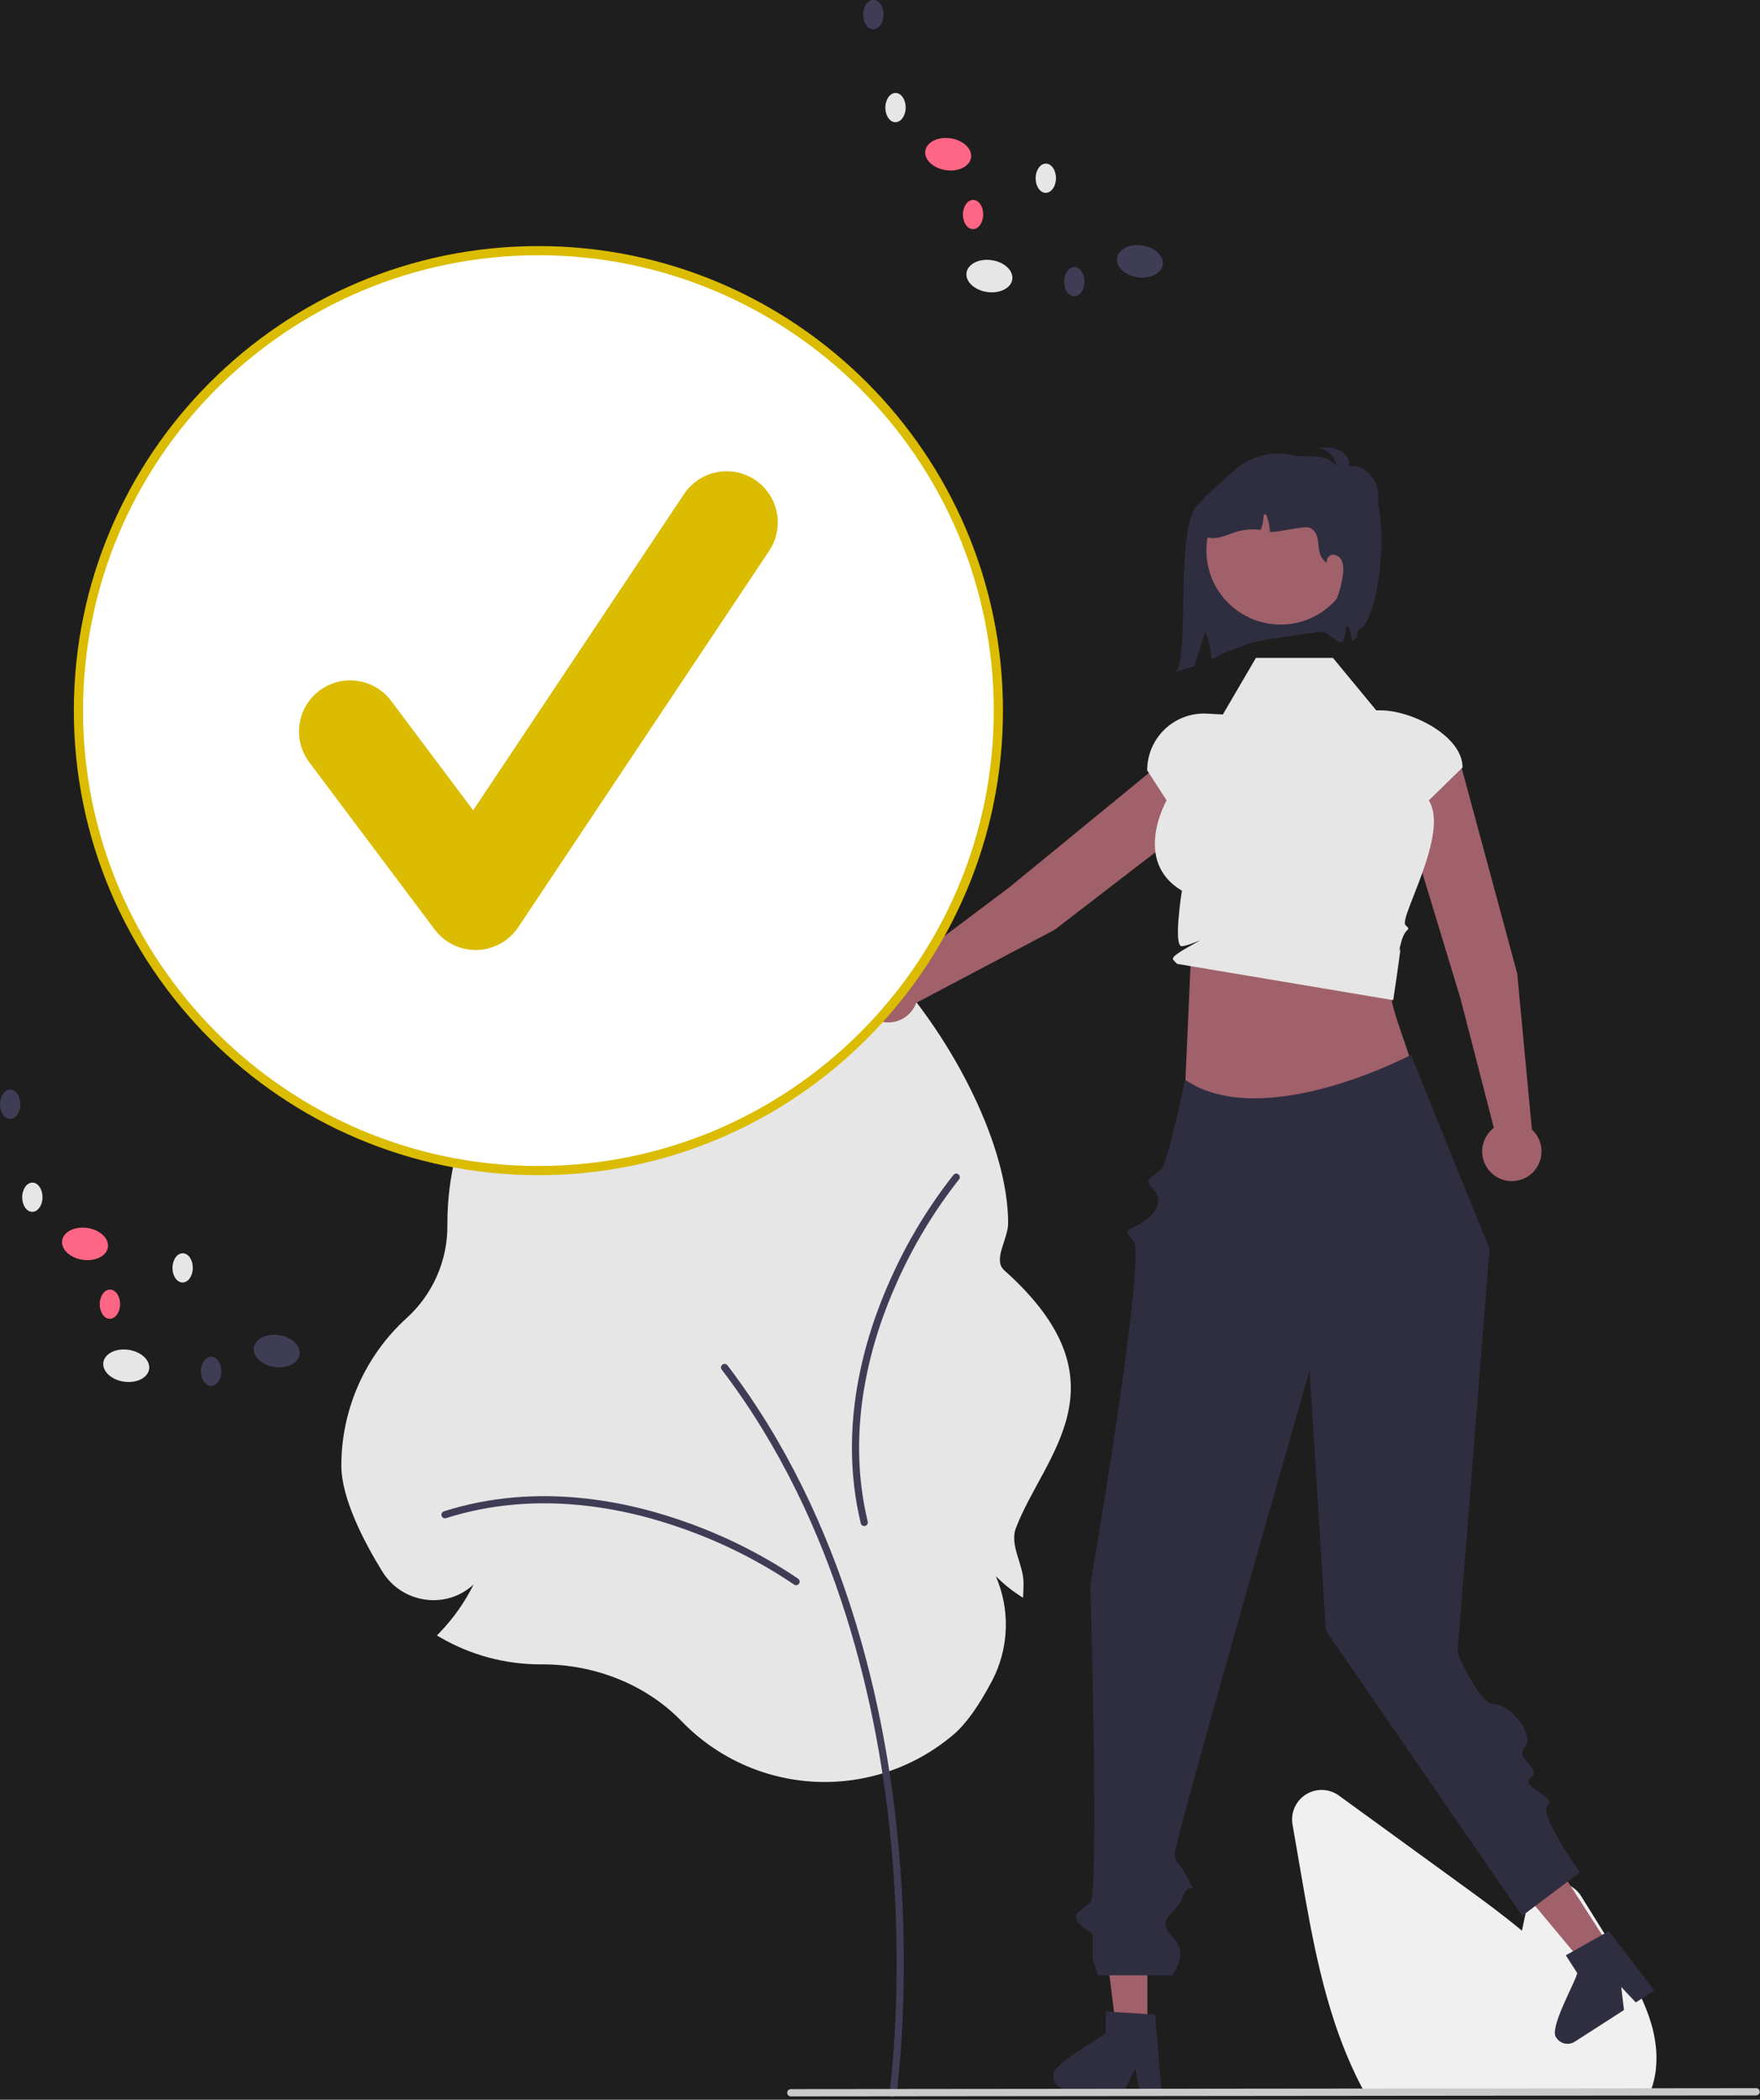 <svg width="575" height="686" viewBox="0 0 575 686" fill="none" xmlns="http://www.w3.org/2000/svg">
<rect width="575" height="686" fill="#1E1E1E"/>
<g clip-path="url(#clip0_0_1)">
<path d="M222.665 562.323C211.226 550.526 194.649 543.76 177.184 543.76L176.51 543.762C165.007 543.766 153.709 540.715 143.771 534.92L142.737 534.318L143.57 533.46C148.079 528.794 151.844 523.464 154.733 517.655C152.681 519.568 150.234 521.006 147.565 521.869C144.895 522.731 142.069 522.996 139.285 522.645C136.347 522.295 133.526 521.284 131.034 519.688C128.542 518.092 126.444 515.952 124.897 513.429C118.793 503.525 111.516 489.472 111.516 478.767C111.526 469.718 113.421 460.77 117.08 452.494C120.739 444.218 126.082 436.795 132.769 430.698C137.002 426.881 140.384 422.214 142.692 417.003C145.001 411.791 146.186 406.152 146.169 400.451L146.166 399.64C146.165 392.136 147.082 384.659 148.896 377.377L149.081 376.642L149.837 376.669C154.716 376.835 159.597 376.426 164.38 375.45C159.894 374.9 155.505 373.733 151.338 371.981L150.524 371.652L150.8 370.818C169.84 359.029 212.82 365.134 237.766 308.058C257.995 261.777 329.367 349.141 329.367 399.64C329.367 404.793 324.267 411.602 328.085 415.008C369.352 451.825 340.878 475.466 331.901 499.255C329.771 504.899 334.389 511.095 334.389 517.201C334.389 518.238 334.363 519.307 334.311 520.38L334.231 522.03L332.855 521.115C330.133 519.331 327.61 517.262 325.329 514.941C327.696 520.387 328.811 526.295 328.593 532.229C328.375 538.163 326.829 543.973 324.069 549.23C319.745 557.393 315.561 563.236 311.634 566.598C299.055 577.362 282.838 582.915 266.301 582.121C249.764 581.326 234.154 574.244 222.665 562.323H222.665Z" fill="#E6E6E6"/>
<path d="M291.756 685.123C292.037 685.123 292.308 685.021 292.521 684.837C292.733 684.653 292.872 684.398 292.911 684.119C292.961 683.77 297.825 648.69 293.456 602.067C289.422 559.009 276.466 496.991 237.656 446.056C237.563 445.934 237.446 445.831 237.314 445.754C237.181 445.676 237.034 445.626 236.882 445.605C236.73 445.585 236.575 445.594 236.427 445.633C236.278 445.673 236.139 445.741 236.017 445.834C235.894 445.927 235.792 446.043 235.715 446.176C235.637 446.309 235.587 446.456 235.567 446.608C235.546 446.76 235.556 446.915 235.595 447.063C235.635 447.212 235.703 447.351 235.796 447.473C274.272 497.968 287.123 559.531 291.129 602.285C295.472 648.637 290.646 683.444 290.597 683.79C290.573 683.956 290.586 684.125 290.633 684.285C290.681 684.446 290.762 684.594 290.872 684.721C290.982 684.847 291.118 684.949 291.27 685.018C291.422 685.088 291.588 685.123 291.756 685.123V685.123Z" fill="#3F3D56"/>
<path d="M260.084 517.902C260.331 517.902 260.571 517.824 260.771 517.679C260.971 517.534 261.12 517.329 261.196 517.095C261.272 516.86 261.273 516.607 261.196 516.372C261.12 516.137 260.972 515.933 260.772 515.787C249.713 508.302 237.766 502.22 225.207 497.683C205.585 490.499 175.747 483.987 145.03 493.763C144.883 493.809 144.747 493.884 144.63 493.983C144.512 494.082 144.415 494.203 144.344 494.34C144.274 494.476 144.23 494.625 144.217 494.778C144.204 494.931 144.222 495.086 144.268 495.232C144.315 495.379 144.39 495.514 144.489 495.632C144.588 495.749 144.71 495.846 144.846 495.916C144.983 495.987 145.132 496.03 145.285 496.042C145.438 496.055 145.592 496.038 145.739 495.991C175.827 486.415 205.124 492.82 224.403 499.878C236.761 504.338 248.516 510.317 259.397 517.679C259.597 517.824 259.837 517.902 260.084 517.902V517.902Z" fill="#3F3D56"/>
<path d="M313.58 384.662C313.598 384.416 313.538 384.17 313.408 383.96C313.277 383.751 313.084 383.587 312.855 383.494C312.627 383.401 312.374 383.383 312.135 383.442C311.895 383.501 311.68 383.635 311.521 383.823C303.258 394.314 296.332 405.792 290.902 417.992C282.324 437.046 273.68 466.337 281.219 497.679C281.254 497.828 281.319 497.969 281.409 498.093C281.5 498.218 281.614 498.323 281.744 498.403C281.875 498.483 282.021 498.537 282.173 498.561C282.324 498.585 282.479 498.579 282.629 498.543C282.778 498.507 282.919 498.442 283.043 498.352C283.167 498.261 283.272 498.148 283.353 498.016C283.433 497.885 283.486 497.74 283.51 497.588C283.534 497.436 283.527 497.281 283.491 497.132C276.108 466.432 284.606 437.673 293.034 418.952C298.372 406.948 305.182 395.654 313.308 385.33C313.467 385.142 313.563 384.908 313.58 384.662V384.662Z" fill="#3F3D56"/>
<path d="M539.035 683.886H445.986L445.586 683.16C444.396 681.003 443.248 678.716 442.174 676.367C432.59 655.848 428.539 632.379 424.964 611.674L422.272 596.067C421.947 594.177 422.192 592.232 422.978 590.482C423.763 588.733 425.053 587.257 426.682 586.245C428.311 585.232 430.205 584.729 432.122 584.799C434.039 584.87 435.891 585.51 437.442 586.639C451.583 596.929 465.729 607.209 479.881 617.479C485.239 621.378 491.359 625.89 497.22 630.767C497.785 628.02 498.377 625.266 498.968 622.55C499.376 620.674 500.334 618.963 501.72 617.636C503.106 616.308 504.857 615.424 506.748 615.097C508.639 614.77 510.585 615.015 512.336 615.8C514.087 616.585 515.564 617.875 516.578 619.505L527.465 636.996C535.405 649.769 542.413 662.356 540.986 675.932C540.992 676.097 540.98 676.262 540.949 676.425C540.663 678.654 540.133 680.846 539.369 682.96L539.035 683.886Z" fill="#F0F0F0"/>
<path d="M495.684 318.075L477.726 251.608C476.957 248.794 475.113 246.396 472.591 244.93C470.069 243.465 467.071 243.049 464.246 243.774V243.774C462.784 244.149 461.414 244.817 460.219 245.739C459.024 246.66 458.03 247.816 457.296 249.134C456.562 250.453 456.104 251.907 455.951 253.408C455.798 254.91 455.951 256.426 456.403 257.866L477.174 326.337L488.041 368.475C486.458 369.683 485.286 371.349 484.683 373.247C484.08 375.145 484.077 377.183 484.672 379.083C485.268 380.983 486.434 382.654 488.012 383.868C489.591 385.083 491.504 385.782 493.494 385.87C495.483 385.959 497.451 385.433 499.132 384.364C500.812 383.296 502.122 381.735 502.885 379.896C503.647 378.056 503.825 376.026 503.394 374.082C502.962 372.138 501.943 370.374 500.474 369.029L495.684 318.075Z" fill="#A0616A"/>
<path d="M344.574 303.76L399.136 261.769C401.442 259.983 402.954 257.362 403.345 254.471C403.736 251.581 402.975 248.652 401.225 246.318V246.318C400.321 245.11 399.179 244.1 397.871 243.348C396.563 242.595 395.115 242.118 393.616 241.943C392.117 241.769 390.599 241.902 389.153 242.334C387.707 242.765 386.364 243.487 385.206 244.455L329.866 289.811L295.078 315.953C293.356 314.952 291.368 314.506 289.384 314.674C287.4 314.842 285.515 315.617 283.987 316.894C282.459 318.17 281.36 319.886 280.841 321.809C280.322 323.731 280.407 325.767 281.085 327.639C281.763 329.512 283.001 331.13 284.631 332.274C286.261 333.418 288.203 334.033 290.195 334.035C292.186 334.037 294.13 333.425 295.761 332.284C297.393 331.143 298.634 329.527 299.316 327.656L344.574 303.76Z" fill="#A0616A"/>
<path d="M389.044 313.413L386.639 367.127L462.155 350.715C455.728 329.131 451.357 325.45 456.187 310.429L389.044 313.413Z" fill="#A0616A"/>
<path d="M435.477 214.94H410.315L399.509 233.431L394.36 233.147C391.842 233.008 389.322 233.384 386.954 234.252C384.586 235.12 382.419 236.461 380.587 238.195C378.756 239.929 377.296 242.018 376.299 244.334C375.302 246.651 374.788 249.147 374.788 251.669V251.669L381.132 261.502C381.132 261.502 369.786 281.275 386.129 291.003C386.129 291.003 383.214 309.331 386.129 309.134C389.044 308.937 395.759 305.207 389.044 308.937C382.33 312.667 382.831 313.168 383.7 314.036L384.568 314.905L455.169 326.76C455.169 326.76 457.234 313.073 457.457 310.632C457.679 308.191 456.187 314.159 457.679 308.191C459.171 302.222 461.409 304.461 459.171 302.222C456.933 299.984 473.673 272.257 466.795 261.502L477.822 250.746C477.822 240.429 461.252 232.066 450.935 232.066H449.614L435.477 214.94Z" fill="#E6E6E6"/>
<path d="M374.852 663.178H364.667L359.822 623.895L374.853 623.896L374.852 663.178Z" fill="#A0616A"/>
<path d="M344.113 678.205C344.118 679.346 344.572 680.439 345.378 681.246C346.184 682.054 347.276 682.511 348.417 682.518H367.589L368.183 681.287L370.894 675.691L371.945 681.287L372.177 682.518H379.408L379.305 681.278L377.377 658.155L374.854 658L363.956 657.354L361.278 657.191V664.095C359.247 666.256 343.303 674.426 344.113 678.205Z" fill="#2F2E41"/>
<path d="M526.21 636.502L517.645 642.012L492.317 611.596L504.959 603.465L526.21 636.502Z" fill="#A0616A"/>
<path d="M508.488 665.77C509.11 666.727 510.084 667.4 511.198 667.643C512.313 667.886 513.479 667.68 514.442 667.069L530.565 656.696L530.399 655.34L529.652 649.166L533.563 653.304L534.424 654.214L540.506 650.301L539.748 649.315L525.616 630.911L523.411 632.146L513.896 637.499L511.556 638.81L515.291 644.617C514.752 647.533 505.763 663.03 508.488 665.77Z" fill="#2F2E41"/>
<path d="M573.719 684.604L258.361 684.911C258.047 684.909 257.745 684.783 257.523 684.56C257.301 684.337 257.177 684.035 257.177 683.72C257.177 683.406 257.301 683.104 257.523 682.88C257.745 682.657 258.047 682.531 258.361 682.53L573.719 682.222C574.034 682.224 574.335 682.35 574.557 682.573C574.779 682.796 574.904 683.098 574.904 683.413C574.904 683.728 574.779 684.03 574.557 684.253C574.335 684.476 574.034 684.602 573.719 684.604V684.604Z" fill="#CACACA"/>
<path d="M460.972 344.647C460.972 344.647 412.701 370.18 387.169 352.76C387.169 352.76 381.584 379.81 379.346 382.048C377.108 384.286 373.542 385.261 376.071 387.758C378.6 390.254 380.008 393.626 375.201 397.908C370.394 402.191 365.6 400.832 370.235 405.241C374.87 409.651 356.219 517.825 356.219 517.825C356.219 517.825 359.203 618.423 356.219 621.465C353.235 624.508 349.246 625.189 353.106 628.952C356.965 632.714 356.965 629.796 356.965 634.985V640.175L358.731 645.332H382.954C382.954 645.332 388.799 638.541 382.954 632.644C377.108 626.746 384.733 625.132 386.516 619.598C388.299 614.063 391.283 620.032 388.298 614.063C385.314 608.095 383.881 609.231 383.852 605.306C383.822 601.381 427.838 447.699 427.838 447.699L433.169 532.76L497.294 625.916L516.169 611.76C516.169 611.76 502.427 592.415 505.64 589.755C508.854 587.095 496.169 583.76 500.169 580.76C504.169 577.76 494.54 574.737 498.169 570.76C501.798 566.783 493.169 556.76 488.169 556.76C483.169 556.76 476.152 540.051 476.152 540.051L486.627 408.059L460.972 344.647Z" fill="#2F2E41"/>
<path d="M409.809 160.645C409.468 161.094 406.746 160.852 403.473 160.374C397.002 159.43 396.12 160.552 391.283 164.953C384.275 171.327 388.259 210.206 384.816 218.63L383.703 219.449C385.91 219.028 388.077 218.421 390.182 217.636C391.371 213.885 392.563 210.121 393.763 206.373C394.896 209.289 395.609 212.352 395.879 215.469C397.545 214.813 399.201 213.207 406.161 211.053C409.666 208.675 435.023 206.285 438.283 205.238C446.556 177.09 433.223 165.706 409.809 160.645Z" fill="#2F2E41"/>
<path d="M418.37 204.051C431.753 204.051 442.602 193.203 442.602 179.82C442.602 166.438 431.753 155.589 418.37 155.589C404.988 155.589 394.139 166.438 394.139 179.82C394.139 193.203 404.988 204.051 418.37 204.051Z" fill="#A0616A"/>
<path d="M433.626 158.51C432.26 158.308 430.946 157.848 429.754 157.152C429.162 156.795 428.684 156.279 428.372 155.663C428.06 155.047 427.928 154.355 427.99 153.668C428.289 151.946 430.235 150.918 431.98 151.023C433.716 151.273 435.366 151.941 436.788 152.969C436.632 151.305 435.921 149.742 434.77 148.53C433.618 147.319 432.093 146.53 430.439 146.29C432.734 146.166 435.118 146.057 437.24 146.939C439.361 147.822 441.129 150.006 440.746 152.272C444.312 151.812 447.829 154.297 449.302 157.578C450.774 160.858 450.482 164.711 449.306 168.109C449.19 168.629 448.963 169.119 448.642 169.544C448.32 169.969 447.911 170.32 447.442 170.573C446.241 171.029 444.95 170.265 443.91 169.512C438.477 165.579 433.533 161.012 429.181 155.909" fill="#2F2E41"/>
<path d="M444.191 205.582C443.164 206.065 443.699 207.865 442.9 208.67C442.554 209.011 442.136 209.271 441.677 209.431C441.557 207.93 441.207 206.455 440.64 205.059C440.535 204.806 440.364 204.522 440.095 204.545C439.782 204.582 439.7 204.992 439.692 205.298C439.629 206.816 439.293 208.309 438.7 209.707C438.693 209.722 438.685 209.745 438.678 209.759C438.447 209.752 438.208 209.745 437.984 209.737C436.253 209.67 432.419 205.224 431.568 206.731C434.567 201.411 438.223 193.414 438.782 187.334C438.976 186.061 438.882 184.761 438.506 183.529C438.31 182.916 437.942 182.373 437.446 181.963C436.95 181.553 436.347 181.294 435.709 181.216C435.394 181.202 435.079 181.257 434.788 181.379C434.497 181.5 434.236 181.684 434.024 181.918C433.813 182.152 433.655 182.429 433.563 182.731C433.472 183.033 433.448 183.351 433.493 183.663L433.06 183.604C429.047 180.336 432.508 174.659 427.838 172.413C426.257 171.652 416.573 174.196 414.865 173.749C414.828 171.949 414.461 170.171 413.783 168.504C413.678 168.25 413.507 167.967 413.238 167.989C412.925 168.027 412.843 168.437 412.835 168.743C412.772 170.26 412.436 171.754 411.843 173.152C409.476 172.816 407.067 172.943 404.748 173.525C402.704 174.062 400.765 174.987 398.713 175.479C397.699 175.79 396.632 175.891 395.578 175.775C394.523 175.66 393.504 175.331 392.581 174.808C389.977 173.062 389.522 169.198 390.82 166.348C391.759 164.519 393.029 162.88 394.565 161.514C395.736 160.38 396.952 159.29 398.168 158.201C399.258 157.224 400.347 156.247 401.436 155.269C402.807 153.979 404.268 152.787 405.808 151.703C408.266 150.092 411.028 149 413.923 148.495C416.819 147.989 419.787 148.081 422.646 148.764C426.077 149.585 430.665 148.428 433.806 150.032C435.448 150.875 439.081 154.106 440.521 155.254C444.206 158.186 441.712 155.797 445.743 157.492C455.354 161.535 451.104 202.327 444.191 205.582Z" fill="#2F2E41"/>
<path d="M175.897 382.443C258.89 382.443 326.169 315.163 326.169 232.17C326.169 149.177 258.89 81.898 175.897 81.898C92.903 81.898 25.624 149.177 25.624 232.17C25.624 315.163 92.903 382.443 175.897 382.443Z" fill="white"/>
<path d="M175.897 383.942C92.209 383.942 24.124 315.857 24.124 232.17C24.124 148.482 92.209 80.397 175.897 80.397C259.584 80.397 327.669 148.482 327.669 232.17C327.669 315.857 259.584 383.942 175.897 383.942ZM175.897 83.397C93.864 83.397 27.124 150.137 27.124 232.17C27.124 314.203 93.864 380.942 175.897 380.942C257.93 380.942 324.669 314.203 324.669 232.17C324.669 150.137 257.93 83.397 175.897 83.397Z" fill="#DBBC00"/>
<path d="M155.396 310.38C152.801 310.38 150.242 309.776 147.921 308.615C145.6 307.454 143.582 305.769 142.025 303.692L101.028 249.029C99.712 247.273 98.753 245.275 98.209 243.148C97.664 241.022 97.543 238.809 97.854 236.636C98.164 234.463 98.9 232.372 100.018 230.484C101.137 228.595 102.616 226.945 104.372 225.628C106.128 224.311 108.127 223.353 110.253 222.808C112.38 222.263 114.593 222.143 116.766 222.453C118.939 222.764 121.029 223.499 122.918 224.618C124.807 225.736 126.457 227.216 127.774 228.972L154.595 264.731L223.482 161.401C225.943 157.715 229.766 155.158 234.112 154.29C238.458 153.422 242.97 154.315 246.658 156.774C250.345 159.232 252.905 163.054 253.776 167.399C254.646 171.744 253.756 176.257 251.3 179.946L169.306 302.936C167.823 305.16 165.828 306.997 163.489 308.291C161.15 309.585 158.534 310.3 155.862 310.375C155.707 310.377 155.551 310.38 155.396 310.38Z" fill="#DBBC00"/>
<path d="M330.721 91.287C331.139 88.414 328.13 85.597 324 84.997C319.87 84.396 316.183 86.238 315.765 89.111C315.347 91.984 318.356 94.8 322.486 95.401C326.616 96.002 330.303 94.16 330.721 91.287Z" fill="#E6E6E6"/>
<path d="M379.892 86.489C380.31 83.616 377.301 80.8 373.171 80.199C369.041 79.598 365.354 81.44 364.936 84.313C364.518 87.186 367.527 90.002 371.657 90.603C375.787 91.204 379.474 89.362 379.892 86.489Z" fill="#3F3D56"/>
<path d="M317.256 51.479C317.674 48.606 314.665 45.789 310.535 45.189C306.405 44.588 302.718 46.43 302.3 49.303C301.882 52.176 304.891 54.992 309.021 55.593C313.151 56.194 316.838 54.352 317.256 51.479Z" fill="#FF6584"/>
<path d="M295.89 35.172C295.91 32.535 294.439 30.386 292.604 30.372C290.769 30.358 289.266 32.485 289.246 35.122C289.226 37.76 290.697 39.909 292.532 39.923C294.367 39.937 295.87 37.81 295.89 35.172Z" fill="#E6E6E6"/>
<path d="M288.645 4.801C288.665 2.163 287.193 0.014 285.359 6.55065e-05C283.524 -0.014 282.02 2.113 282 4.751C281.98 7.388 283.452 9.538 285.286 9.551C287.121 9.565 288.625 7.438 288.645 4.801Z" fill="#3F3D56"/>
<path d="M344.99 58.253C345.01 55.615 343.539 53.466 341.704 53.452C339.869 53.438 338.365 55.565 338.345 58.203C338.325 60.84 339.797 62.989 341.631 63.003C343.466 63.017 344.97 60.89 344.99 58.253Z" fill="#E6E6E6"/>
<path d="M321.228 70.117C321.248 67.479 319.777 65.33 317.942 65.316C316.107 65.302 314.604 67.429 314.584 70.067C314.564 72.704 316.035 74.853 317.87 74.867C319.704 74.881 321.208 72.754 321.228 70.117Z" fill="#FF6584"/>
<path d="M354.305 92.045C354.325 89.407 352.854 87.258 351.019 87.244C349.184 87.23 347.681 89.357 347.661 91.994C347.641 94.632 349.112 96.781 350.947 96.795C352.782 96.809 354.285 94.682 354.305 92.045Z" fill="#3F3D56"/>
<path d="M48.721 447.287C49.139 444.414 46.13 441.597 42 440.997C37.87 440.396 34.183 442.238 33.765 445.111C33.347 447.984 36.356 450.8 40.486 451.401C44.616 452.002 48.303 450.16 48.721 447.287Z" fill="#E6E6E6"/>
<path d="M97.893 442.489C98.311 439.616 95.302 436.799 91.172 436.199C87.042 435.598 83.355 437.44 82.937 440.313C82.519 443.186 85.528 446.002 89.658 446.603C93.788 447.203 97.475 445.362 97.893 442.489Z" fill="#3F3D56"/>
<path d="M35.257 407.478C35.675 404.605 32.666 401.789 28.536 401.188C24.406 400.588 20.719 402.429 20.301 405.302C19.883 408.175 22.892 410.992 27.022 411.593C31.152 412.193 34.839 410.351 35.257 407.478Z" fill="#FF6584"/>
<path d="M13.89 391.172C13.91 388.535 12.439 386.386 10.604 386.372C8.769 386.358 7.266 388.485 7.246 391.122C7.226 393.76 8.697 395.909 10.532 395.923C12.367 395.937 13.87 393.81 13.89 391.172Z" fill="#E6E6E6"/>
<path d="M6.645 360.801C6.665 358.163 5.193 356.014 3.359 356C1.524 355.986 0.02 358.113 0 360.751C-0.02 363.388 1.452 365.538 3.286 365.551C5.121 365.565 6.625 363.438 6.645 360.801Z" fill="#3F3D56"/>
<path d="M62.99 414.253C63.01 411.615 61.538 409.466 59.704 409.452C57.869 409.438 56.365 411.565 56.345 414.203C56.325 416.84 57.797 418.989 59.631 419.003C61.466 419.017 62.97 416.89 62.99 414.253Z" fill="#E6E6E6"/>
<path d="M39.228 426.117C39.248 423.479 37.777 421.33 35.942 421.316C34.107 421.302 32.603 423.429 32.584 426.067C32.564 428.704 34.035 430.853 35.87 430.867C37.705 430.881 39.208 428.754 39.228 426.117Z" fill="#FF6584"/>
<path d="M72.305 448.045C72.325 445.407 70.854 443.258 69.019 443.244C67.184 443.23 65.681 445.357 65.661 447.994C65.641 450.632 67.112 452.781 68.947 452.795C70.782 452.809 72.285 450.682 72.305 448.045Z" fill="#3F3D56"/>
</g>
<defs>
<clipPath id="clip0_0_1">
<rect width="574.903" height="685.123" fill="white"/>
</clipPath>
</defs>
</svg>
